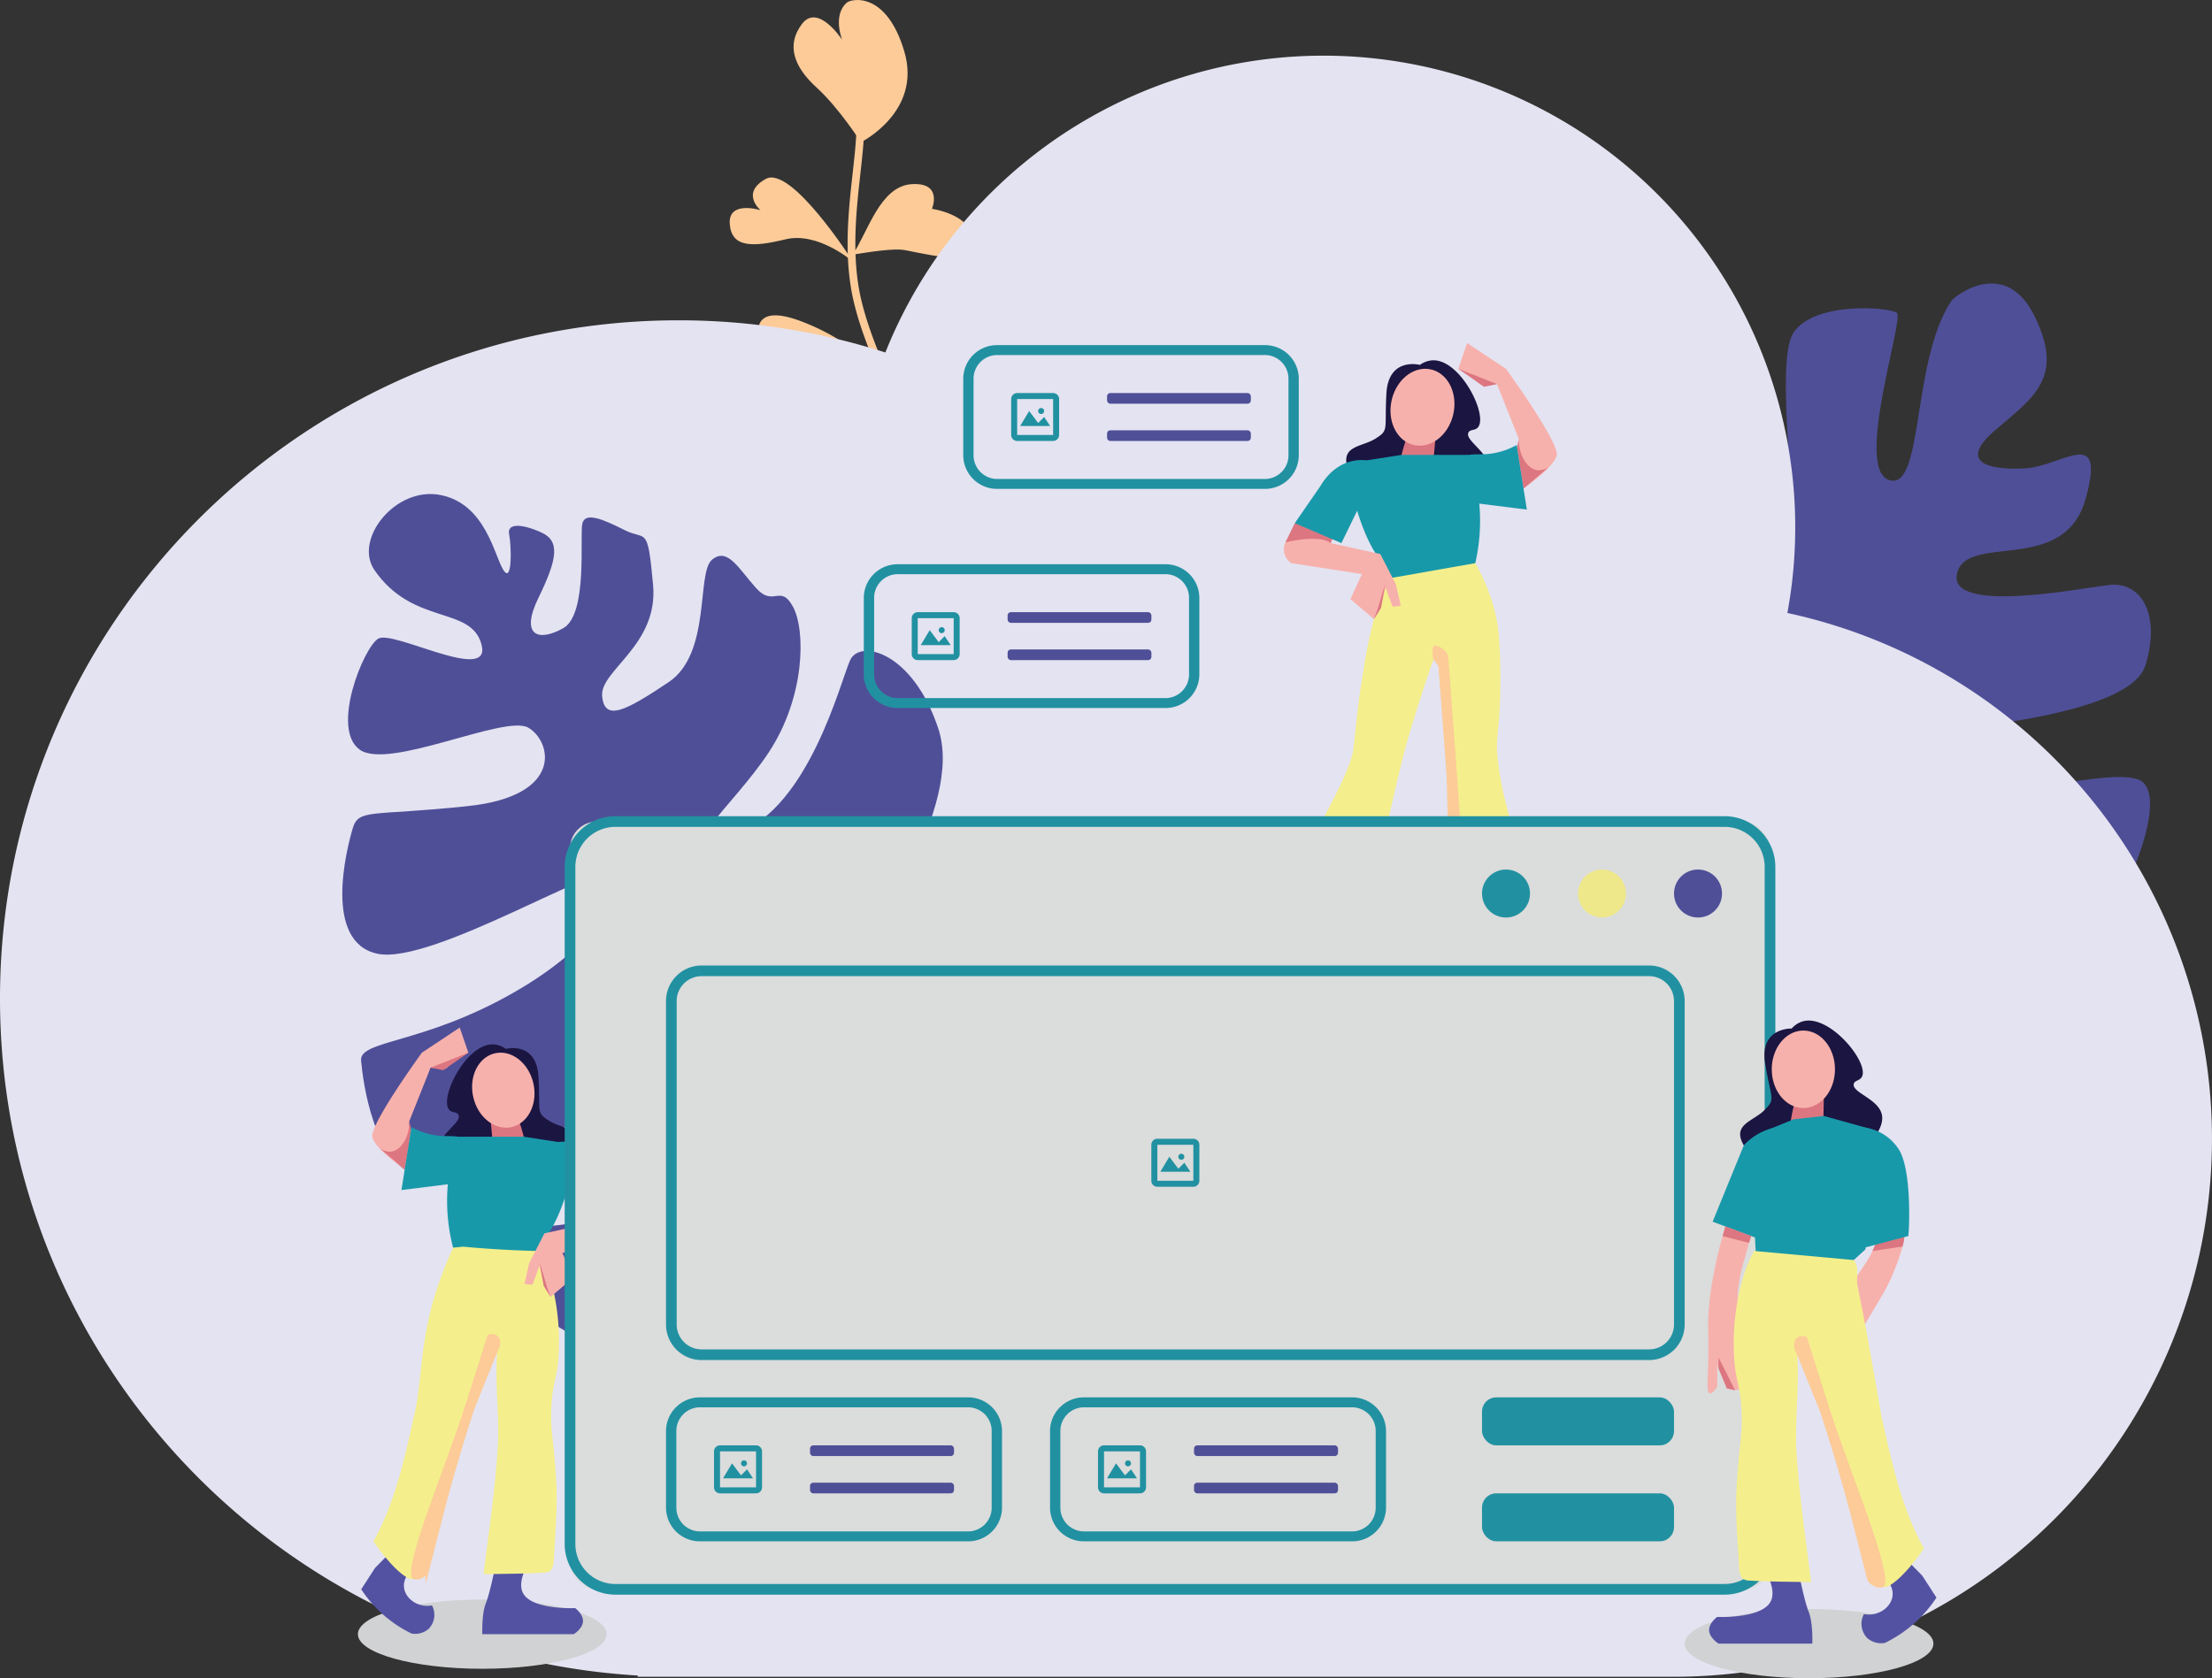 <svg xmlns="http://www.w3.org/2000/svg" width="698.681" height="530.232" viewBox="0 0 698.681 530.232">
  <rect x="0" y="0" width="698.681" height="530.232" fill="#333333" stroke="none"/>
  <g id="Group_881" data-name="Group 881" transform="translate(-690.399 -1338.021)">
    <g id="Group_847" data-name="Group 847">
      <g id="Group_837" data-name="Group 837">
        <path id="Path_1567" data-name="Path 1567" d="M1004.277,1606.785a1.224,1.224,0,0,0,1.017-.545c.207-.311,20.63-31.746,2.3-73.426-6.484-14.745-13.571-28.893-20.425-42.575-12.4-24.742-23.1-46.11-25.614-61.918-1.958-12.306-.595-24.594.607-35.436,1.185-10.7,2.209-19.944-.538-25.865a1.222,1.222,0,0,0-2.216,1.029c2.461,5.3,1.473,14.23.326,24.567-1.219,10.995-2.6,23.457-.593,36.089,2.572,16.181,13.358,37.705,25.843,62.628,6.842,13.656,13.916,27.775,20.375,42.464,17.767,40.412-1.9,70.788-2.1,71.09a1.221,1.221,0,0,0,1.017,1.9Z" fill="#fccb98"/>
      </g>
      <g id="Group_838" data-name="Group 838">
        <path id="Path_1568" data-name="Path 1568" d="M962.32,1382.966s19.343-9.571,13.73-28.631-16.689-16.784-18.182-15.477c-4.585,4.015-1.466,11.737-1.466,11.737s-7.613-11.693-12.682-5.018-2.564,13.577,4.586,20.081S962.32,1382.966,962.32,1382.966Z" fill="#fccb98"/>
      </g>
      <g id="Group_839" data-name="Group 839">
        <path id="Path_1569" data-name="Path 1569" d="M959.7,1418.5c4.8-7.041,8.615-21.638,18.628-22.293s6.441,7.8,6.441,7.8,12.919,1.719,13.168,10.5-18.256,2.772-22.851,2.4S959.7,1418.5,959.7,1418.5Z" fill="#fccb98"/>
      </g>
      <g id="Group_840" data-name="Group 840">
        <path id="Path_1570" data-name="Path 1570" d="M959.872,1420.753s-19.529-30.68-27.6-26.2-1.665,9.87-1.665,9.87-10.23-3.213-9.705,4.342,7.215,7.392,17.6,4.872S959.872,1420.753,959.872,1420.753Z" fill="#fccb98"/>
      </g>
      <g id="Group_841" data-name="Group 841">
        <path id="Path_1571" data-name="Path 1571" d="M969.239,1456.569c3.342-7.545,8.135-12.765,20.38-14.233s18.425,2.1,18.778,5.923-6.113,5.352-6.113,5.352,9.915,2.03,9.757,9.811-18.781-4.784-26.191-7.262S969.239,1456.569,969.239,1456.569Z" fill="#fccb98"/>
      </g>
      <g id="Group_842" data-name="Group 842">
        <path id="Path_1572" data-name="Path 1572" d="M969.239,1456.569a69.556,69.556,0,0,0-26.3-17.228c-16.548-6.052-12.668,6.154-12.668,6.154s-11.063,1.835-8.313,11.308,16.974-.226,25.353-2.16S969.239,1456.569,969.239,1456.569Z" fill="#fccb98"/>
      </g>
      <g id="Group_843" data-name="Group 843">
        <path id="Path_1573" data-name="Path 1573" d="M986.484,1490.2s-2.067-9.471,14.637-10.745,25.06,5.211,27.321,10.223-6.528,7.536-6.528,7.536,11.55,3.081,9.98,11.4-13.969-.539-24.049-8.8A45.95,45.95,0,0,0,986.484,1490.2Z" fill="#fccb98"/>
      </g>
      <g id="Group_844" data-name="Group 844">
        <path id="Path_1574" data-name="Path 1574" d="M985.436,1490.471s-11.662-11.682-24.677-11.627-27.864,5.111-29.347,14.618,11.5,5.447,11.5,5.447-9.088,11.715,1.092,16.613,3.454-14.78,17.079-21.478S985.436,1490.471,985.436,1490.471Z" fill="#fccb98"/>
      </g>
      <g id="Group_845" data-name="Group 845">
        <path id="Path_1575" data-name="Path 1575" d="M1012.259,1549.658c6.986-8.673,12.741.262,19.989-4.177s11.134-11.255,17.177-7.644.386,8.511.386,8.511,20.914,6.656,12.473,14.824-23.476-2.021-32.882-6.871S1012.259,1549.658,1012.259,1549.658Z" fill="#fccb98"/>
      </g>
      <g id="Group_846" data-name="Group 846">
        <path id="Path_1576" data-name="Path 1576" d="M1011.575,1550.111s-2.307-4.921-16.6-3.231-22.655-19.267-29.666-18.239-3.943,10.774-3.943,10.774-17.565-.185-8.411,13.993,39.871-2.712,45.561-3.606S1011.575,1550.111,1011.575,1550.111Z" fill="#fccb98"/>
      </g>
    </g>
    <path id="Path_1577" data-name="Path 1577" d="M1306.715,1433.184c-12.647,18.969-8.6,60.187-19.653,56.5s4.913-50.975,2.456-52.817-25.794-3.685-32.55,6.142,3.071,63.871-3.07,67.556-19.653-42.376-22.11-48.518-34.392,7.37-40.533,14.74-4.3,41.762,12.282,76.768,14.74,49.132-9.212,25.8-17.81-84.139-23.337-87.21-39.306,4.3-49.746,28.251-.615,45.447,7.983,57.73,28.251,25.18,25.181,28.251-29.48,7.37-42.991-3.685-18.424,7.37-3.071,23.338,50.361,25.18,86.595,24.566,20.267,20.881,42.991,31.936,82.3,9.519,71.855-7.37c-.685-1.108-2.763-1.228-35.006-9.826-33.279-8.875-28.251-24.566-22.11-25.181s71.242,20.267,88.438,6.756,36.849-58.344,24.566-62.643-57.116,11.669-78,2.456-19.039-13.511,0-15.967,75.54-6.142,80.453-22.724-1.842-26.408-11.668-25.18-50.975,9.212-47.9-3.685,33.778.614,40.534-23.338-7.37-10.44-19.039-9.826-21.495-1.842-9.212-12.283,21.495-16.582,12.283-35.621S1307.943,1431.342,1306.715,1433.184Z" fill="#4f4f98"/>
    <path id="Path_1578" data-name="Path 1578" d="M1254.961,1531.687a149,149,0,0,0-284.908-82.3,214.121,214.121,0,0,0-65.368-10.168c-118.347,0-214.286,95.939-214.286,214.286,0,114.082,89.152,207.328,201.585,213.9l-.3.384H1219.13a169.962,169.962,0,0,0,35.831-336.1Z" fill="#e4e3f1"/>
    <path id="Path_1579" data-name="Path 1579" d="M808.671,1518.127c12.179,17.712,30.632,11.157,33.836,23.608s-27.993-4.821-32.66-1.924-15.052,28.524-5.814,35.074,45.84-11.214,53.222-6.96,11.443,21.559-19.1,24.785-34.473.709-36.355,7.05-9.446,35.82,7.759,39.58,71.653-30.04,74.958-25.41-3.755,21.727-32.277,37.923-48.393,14.739-47.792,21.262,3.9,33.357,19.024,36.9,80.467-37.019,88.959-34.1,14.561,24.151,6.3,28.2-35.448,21.358-57.652,21.348-31.618.447-21.71,9.813,39.711,38.28,69.58,32.238,57.341-33.654,57.9-32.061-8.615,18.063-6.351,20.321,13.422,2.875,25.92-22.125,43.071-32.339,44.781-58.4-3.764-76.542-14.1-72.711-7.074,34.779-31.45,46.893-44.166,15.994-32.027.484,41.187-57.247,33.187-81.591-24.834-28.549-27.9-21.687-12.991,46.425-35.666,54.682-1.567-8.079,9.977-25.589,11.666-38.492,7.69-45.937-6.153.155-11.646-5.917-9.024-13.148-13.986-8.99-.149,29.617-13.705,38.679-20.224,12.554-20.975,4.4,17.847-16.036,16.081-35.2-2.093-13.787-8.992-17.263-12.462-5.841-13.347-2.059,1.815,28.614-6,33.035-13.75,2.5-7.871-9.554,6.984-17.912.976-20.648-10.976-3.1-10.23.531,1.057,15.938-1.84,11.271-5.623-20.862-19.86-23.662S802.024,1508.461,808.671,1518.127Z" fill="#4f4f98"/>
    <g id="Group_854" data-name="Group 854">
      <ellipse id="Ellipse_96" data-name="Ellipse 96" cx="39.283" cy="10.933" rx="39.283" ry="10.933" transform="translate(803.445 1843.4)" fill="#d0d2d3"/>
      <g id="Group_848" data-name="Group 848">
        <path id="Path_1580" data-name="Path 1580" d="M850.151,1669.409s9.712-2.561,10.333,8.818-.861,11.224,3.355,13.9,10.824,2.043,8.569,9.195-3.648,8.108-3.648,8.108l-32.593.873c-6.079-3.874-7.445-6.953-7.337-9.2.235-4.855,7.5-8.413,6.386-10.833-.495-1.074-2-.54-2.931-1.6-3.25-3.711,5.475-21.229,14.107-20.677A7.4,7.4,0,0,1,850.151,1669.409Z" fill="#1b1541"/>
        <path id="Path_1581" data-name="Path 1581" d="M856,1697.916a5.029,5.029,0,1,1-9.995.955l-.954-10.327,8.427,1.334q.288.719.565,1.468a54.445,54.445,0,0,1,1.775,5.806C855.879,1697.409,855.939,1697.663,856,1697.916Z" fill="#dc7680"/>
        <path id="Path_1582" data-name="Path 1582" d="M839.876,1684.588c1.442,6.433,6.862,10.7,12.107,9.521a8.089,8.089,0,0,0,2.77-1.2c3.494-2.359,5.281-7.382,4.117-12.578-1.442-6.433-6.862-10.7-12.107-9.521S838.435,1678.154,839.876,1684.588Z" fill="#f7b1ac"/>
      </g>
      <g id="Group_849" data-name="Group 849">
        <path id="Path_1583" data-name="Path 1583" d="M855.816,1697.152l16.962,2.641s-3.093,22.585-11.976,31.577l-1.578,3.764-25.707-2.9a58.44,58.44,0,0,1-1.673-19.892l3.555-15.188h20.417Z" fill="#1899aa"/>
      </g>
      <g id="Group_850" data-name="Group 850">
        <path id="Path_1584" data-name="Path 1584" d="M856.957,1832.349c-2.531,4.976-2.167,7.656-1.254,9.2,3.055,5.168,16.36,4.547,16.36,4.547h0c.293.224,2.781,2.174,2.46,4.445a4.164,4.164,0,0,1-.418,1.255,7.11,7.11,0,0,1-2.509,2.536H842.745s-.248-6.384,1.113-9.788,2.968-11.65,2.968-11.65Z" fill="#5352a2"/>
        <path id="Path_1585" data-name="Path 1585" d="M822.244,1832.9c-2.78,1.342-4.476,4.043-4.235,6.6.329,3.483,4.248,6.57,8.831,5.746a6.3,6.3,0,0,1-1.041,7.4,6.44,6.44,0,0,1-5.44,1.469,39.738,39.738,0,0,1-15.868-13.96l4.369-6.748,5.832-5.95Z" fill="#5352a2"/>
      </g>
      <g id="Group_851" data-name="Group 851">
        <path id="Path_1586" data-name="Path 1586" d="M860.5,1733.281c-.014,0-.29.058-.29.058l.29-.058q-5.922-.14-12.208-.5-5.976-.351-11.607-.878l-3.164.331h0c-1.215,2.646-2.955,6.675-4.681,11.706-5.885,17.152-5.049,29.683-7.371,40.133-3.276,14.743-6.143,28.257-13.105,40.953,5.12,7.454,10.155,12.042,12.307,11.9a7.869,7.869,0,0,0,2.026-.434,7.157,7.157,0,0,0,2.867-2.047c5.393-22.913,10.15-39.993,12.63-47.065.453-1.29.879-2.389,2.522-6.992,2.189-6.132,3.567-8.653,4.915-12.695.409-1.229,1.228-2.048,1.638-3.277.409-.819.608-.724-.1.32a3.335,3.335,0,0,1-2.217,1.374,3.587,3.587,0,0,0,2.73-3.741c-1.228,10.647.41,21.3,0,31.943-.819,13.923-2.866,27.437-4.546,41.059a2.629,2.629,0,0,0,.258-1.443,9.037,9.037,0,0,0-.258,1.443c6.594-.107,13.146-.107,19.7-.517a3.1,3.1,0,0,0,1.639-.819,5.827,5.827,0,0,0,.819-2.457c.409-8.19,1.228-16.79.819-24.981-.546-10.913-1.711-16.3-1.638-21.295.162-11.242,2.167-11.124,2.457-21.3C867.454,1745.305,861.009,1733.229,860.5,1733.281Z" fill="#f4ef8c"/>
        <path id="Path_1587" data-name="Path 1587" d="M844.806,1760.195a2.592,2.592,0,0,1,2.175.1c1.005.671,1.33,2.495.284,4.115l-7.376,18.269c-4.451,13.544-7.494,24.416-9.492,32.045,0,0-.389,1.486-5.08,19.839a4.489,4.489,0,0,1-2.624,1.923,2.908,2.908,0,0,1-1.492,0c-2.248-1.078,4.008-18.726,5.149-21.916,2.631-7.36,9.231-25.2,11.578-32.623Q841.368,1771.073,844.806,1760.195Z" fill="#fccb98" stroke="#fccb98" stroke-miterlimit="10" stroke-width="1"/>
      </g>
      <g id="Group_852" data-name="Group 852">
        <path id="Path_1588" data-name="Path 1588" d="M886.424,1716.143s5.646,7.073,5.646,9.791a5.108,5.108,0,0,1-2.3,4.593l-21.748,3.352,3.555,7.737-7.274,6.145-2.137-3.426-1.364-6.4-2.191,5.985-2.57-.209q.762-3.346,1.525-6.692l4.809-9.323,15.292-3.355-2.535-6.143Z" fill="#f7b1ac"/>
        <path id="Path_1589" data-name="Path 1589" d="M888.724,1718.195l2.866,5.925s-10.342-2.631-13.923.218l-1.7-4.052Z" fill="#dc7680"/>
        <path id="Path_1590" data-name="Path 1590" d="M866.61,1698.833a13.372,13.372,0,0,1,4.417.219c5.914,1.313,9.011,6.356,9.751,7.642l7.946,11.5-14.37,6.143-7.24-14.866Z" fill="#1899aa"/>
        <path id="Path_1591" data-name="Path 1591" d="M860.8,1736.753l2.41,8,1.091,3.008-2.137-3.426Z" fill="#dc7680"/>
      </g>
      <g id="Group_853" data-name="Group 853">
        <path id="Path_1592" data-name="Path 1592" d="M823.061,1696.447a3.713,3.713,0,0,1-2.844-1.549,3.629,3.629,0,0,1-.5-2.747l6.692-16.825s4.989.837,5.213,0,6.707-4.71,6.707-4.71l-2.719-7.938-11.954,7.938s-16.486,22.679-15.649,26.66,11.292,10.986,11.292,10.986Q821.18,1702.355,823.061,1696.447Z" fill="#f7b1ac"/>
        <path id="Path_1593" data-name="Path 1593" d="M819.715,1692.151c0,5.509-2.852,9.417-5.855,9.733a5.33,5.33,0,0,1-3.964-1.471l8.333,7.107,1.988-12.622" fill="#dc7680"/>
        <path id="Path_1594" data-name="Path 1594" d="M838.327,1670.616l-7.947,5.547-3.973-.837Z" fill="#dc7680"/>
        <path id="Path_1595" data-name="Path 1595" d="M840.418,1701.149a7.648,7.648,0,0,0-2.256-2.75c-2.583-1.91-5.446-1.209-9.036-1.534a22.463,22.463,0,0,1-8.783-2.763l-3.137,19.911,20.075-2.509Z" fill="#1899aa"/>
      </g>
    </g>
    <g id="Group_861" data-name="Group 861">
      <ellipse id="Ellipse_97" data-name="Ellipse 97" cx="58.473" cy="10.933" rx="58.473" ry="10.933" transform="translate(1080.024 1632.067)" fill="#d0d2d3"/>
      <g id="Group_855" data-name="Group 855">
        <path id="Path_1596" data-name="Path 1596" d="M1138.9,1453.31s-9.955-2.625-10.591,9.038.882,11.5-3.439,14.245-11.095,2.095-8.783,9.426,3.739,8.309,3.739,8.309l33.407.9c6.23-3.971,7.631-7.126,7.52-9.427-.24-4.976-7.688-8.623-6.545-11.1.507-1.1,2.05-.553,3-1.642,3.331-3.8-5.611-21.76-14.459-21.194A7.589,7.589,0,0,0,1138.9,1453.31Z" fill="#1b1541"/>
        <path id="Path_1597" data-name="Path 1597" d="M1132.908,1482.53a5.154,5.154,0,1,0,10.244.978l.978-10.585-8.637,1.367q-.3.736-.579,1.505a55.6,55.6,0,0,0-1.819,5.951Q1133,1482.141,1132.908,1482.53Z" fill="#dc7680"/>
        <path id="Path_1598" data-name="Path 1598" d="M1149.432,1468.868c-1.477,6.594-7.033,10.964-12.409,9.759a8.277,8.277,0,0,1-2.84-1.229c-3.58-2.418-5.412-7.566-4.219-12.892,1.478-6.594,7.033-10.964,12.409-9.759S1150.91,1462.273,1149.432,1468.868Z" fill="#f7b1ac"/>
      </g>
      <g id="Group_856" data-name="Group 856">
        <path id="Path_1599" data-name="Path 1599" d="M1154.664,1619.222c-.214,1.337-1.715,9.471-1.715,9.471a6.854,6.854,0,0,0,.3,1.372,8.329,8.329,0,0,0,3.064,3.971,45.671,45.671,0,0,0,8.43,5.242c6.676,2.974,10.013,4.461,11.789,3.358,2.686-1.669,3.569-6.928,1.5-9.859a6.168,6.168,0,0,0-2.358-1.93c-2.327-1.079-3.932.027-6-.428-1.375-.3-3.186-1.344-4.93-4.716h0c-.821-1.277-1.325-3.493.214-7.595Z" fill="#5352a2"/>
        <path id="Path_1600" data-name="Path 1600" d="M1109.438,1620.559s.429,2.787-2.572,5.787-7.288,7.5-8.574,7.931-4.072,1.072-4.286,3.858,4.286,5.359,4.286,5.359,6,.857,9.217,0,4.716-4.287,6-7.288c.462-1.08,3.626-4.149,5.144-7.513a9.4,9.4,0,0,0,.482-1.274c.578-1.979.228-3.344.15-5.346a21.1,21.1,0,0,1,.225-3.965Z" fill="#5352a2"/>
      </g>
      <g id="Group_857" data-name="Group 857">
        <path id="Path_1601" data-name="Path 1601" d="M1133.095,1481.746l-17.386,2.707s3.17,23.149,12.274,32.365l1.618,3.858,26.349-2.974a59.853,59.853,0,0,0,1.715-20.389l-3.644-15.567h-20.926Z" fill="#1899aa"/>
      </g>
      <g id="Group_858" data-name="Group 858">
        <path id="Path_1602" data-name="Path 1602" d="M1129.6,1520.676s-5.159,6.574-8.589,29.437c-.6,3.48-1.435,8.793-2.143,15.361-.036.336-.162,1.728-.365,3.649,0,0-.338,3.2-.645,5.658-.7,5.568-7.218,17.6-9.921,22.629-3.256,6.052-6.411,12.157-9.646,18.219,1.63,4.639,3.856,6.47,5.573,7.288,0,0,1.021.486,7.327,1.567h0a21.072,21.072,0,0,0,13.25-6.283c1.218-6.121,4.812-23.894,9.431-42.225,0,0,2.363-9.379,8.683-27.873.2-.6.908-2.281.91-2.286l0-.007h0l1.624.188,1.212,2.757c1.18,25.044,1.5,32.346,1.5,32.948v1.132l1.072,36.387c5.68,5.188,13.026,5.917,15.218,5.228,2.939-.924,8.574-8.606,8.574-8.606a89.922,89.922,0,0,0-2.573-10.932c-.794-2.631-1.483-4.481-1.765-5.26a107.251,107.251,0,0,1-4.665-20.246c-1.259-9.353.668-8.8.643-27.221-.017-13.073-.994-17.778-1.5-19.934a61.054,61.054,0,0,0-6.43-16.3" fill="#f4ef8c"/>
        <path id="Path_1603" data-name="Path 1603" d="M1143.469,1545.81s-.441-4.343.661-3.271c0,0,3.032.97,3.246,3.271s5.573,76.3,5.573,76.3l-4.072-2.892-1.072-36.387-2.572-34.509Z" fill="#fccb98" stroke="#fccb98" stroke-miterlimit="10" stroke-width="1"/>
      </g>
      <g id="Group_859" data-name="Group 859">
        <path id="Path_1604" data-name="Path 1604" d="M1101.722,1501.211s-5.787,7.25-5.787,10.036a5.235,5.235,0,0,0,2.357,4.708l22.292,3.435-3.644,7.931,7.455,6.3,2.19-3.512,1.4-6.562,2.246,6.134,2.634-.215q-.78-3.429-1.562-6.858-2.465-4.779-4.93-9.556l-15.673-3.439,2.6-6.3Z" fill="#f7b1ac"/>
        <path id="Path_1605" data-name="Path 1605" d="M1099.364,1503.315l-2.937,6.073s10.6-2.7,14.271.223l1.741-4.153Z" fill="#dc7680"/>
        <path id="Path_1606" data-name="Path 1606" d="M1122.031,1483.469a13.676,13.676,0,0,0-4.528.225c-6.062,1.345-9.236,6.514-9.994,7.832l-8.145,11.789,14.729,6.3,7.421-15.237Z" fill="#1899aa"/>
        <path id="Path_1607" data-name="Path 1607" d="M1127.983,1522.336l-2.47,8.2-1.119,3.083,2.19-3.512Z" fill="#dc7680"/>
      </g>
      <g id="Group_860" data-name="Group 860">
        <path id="Path_1608" data-name="Path 1608" d="M1166.667,1481.023a3.805,3.805,0,0,0,2.915-1.588,3.711,3.711,0,0,0,.514-2.815l-6.858-17.245s-5.114.857-5.344,0-6.874-4.828-6.874-4.828l2.787-8.136,12.253,8.136s16.9,23.246,16.04,27.326-11.575,11.261-11.575,11.261Z" fill="#f7b1ac"/>
        <path id="Path_1609" data-name="Path 1609" d="M1170.1,1476.62c0,5.646,2.924,9.652,6,9.976a5.46,5.46,0,0,0,4.064-1.508l-8.542,7.285-2.038-12.938" fill="#dc7680"/>
        <path id="Path_1610" data-name="Path 1610" d="M1151.02,1454.547l8.145,5.685,4.073-.857Z" fill="#dc7680"/>
        <path id="Path_1611" data-name="Path 1611" d="M1148.877,1485.842a7.835,7.835,0,0,1,2.313-2.817c2.647-1.959,5.582-1.24,9.261-1.573a23.027,23.027,0,0,0,9-2.832l3.216,20.408-20.577-2.572Z" fill="#1899aa"/>
      </g>
    </g>
    <g id="Group_869" data-name="Group 869">
      <g id="Group_862" data-name="Group 862">
        <rect id="Rectangle_409" data-name="Rectangle 409" width="379.028" height="242.578" rx="8.504" transform="translate(870.446 1597.584)" fill="#dbdcdc"/>
        <path id="Path_1612" data-name="Path 1612" d="M1235.148,1841.846H884.771a16.029,16.029,0,0,1-16.01-16.01V1611.909a16.029,16.029,0,0,1,16.01-16.01h350.377a16.029,16.029,0,0,1,16.01,16.01v213.927A16.029,16.029,0,0,1,1235.148,1841.846ZM884.771,1599.268a12.656,12.656,0,0,0-12.641,12.641v213.927a12.656,12.656,0,0,0,12.641,12.641h350.377a12.656,12.656,0,0,0,12.641-12.641V1611.909a12.656,12.656,0,0,0-12.641-12.641Z" fill="#2191a1"/>
      </g>
      <circle id="Ellipse_98" data-name="Ellipse 98" cx="7.581" cy="7.581" r="7.581" transform="translate(1158.507 1612.745)" fill="#2191a1"/>
      <circle id="Ellipse_99" data-name="Ellipse 99" cx="7.581" cy="7.581" r="7.581" transform="translate(1219.151 1612.745)" fill="#4f4f98"/>
      <circle id="Ellipse_100" data-name="Ellipse 100" cx="7.581" cy="7.581" r="7.581" transform="translate(1188.829 1612.745)" fill="#eee88b"/>
      <rect id="Rectangle_410" data-name="Rectangle 410" width="60.644" height="15.161" rx="4.499" transform="translate(1158.507 1809.839)" fill="#2191a1"/>
      <rect id="Rectangle_411" data-name="Rectangle 411" width="60.644" height="15.161" rx="4.499" transform="translate(1158.507 1779.517)" fill="#2191a1"/>
      <g id="Group_864" data-name="Group 864">
        <rect id="Rectangle_412" data-name="Rectangle 412" width="45.483" height="3.369" rx="1" transform="translate(946.251 1794.678)" fill="#4f4f98"/>
        <rect id="Rectangle_413" data-name="Rectangle 413" width="45.483" height="3.369" rx="1" transform="translate(946.251 1806.47)" fill="#4f4f98"/>
        <path id="pic_big_1" d="M917.824,1809.839a1.9,1.9,0,0,1-1.894-1.895v-11.371a1.9,1.9,0,0,1,1.894-1.895H929.2a1.9,1.9,0,0,1,1.894,1.895v11.371a1.894,1.894,0,0,1-1.894,1.895Zm0-1.895H929.2v-11.371H917.824Zm.949-2.843,2.842-4.738,2.843,3.79,1.895-1.895,1.9,2.842Zm5.684-4.738a.948.948,0,1,1,.949.948A.948.948,0,0,1,924.457,1800.364Z" fill="#2191a1"/>
        <g id="Group_863" data-name="Group 863">
          <path id="Path_1616" data-name="Path 1616" d="M996.007,1825h-84.35a10.692,10.692,0,0,1-10.889-10.46v-24.563a10.692,10.692,0,0,1,10.889-10.46h84.35a10.692,10.692,0,0,1,10.889,10.46v24.563A10.692,10.692,0,0,1,996.007,1825Zm-84.35-42.346a7.487,7.487,0,0,0-7.624,7.323v24.563a7.488,7.488,0,0,0,7.624,7.324h84.35a7.487,7.487,0,0,0,7.623-7.324v-24.563a7.486,7.486,0,0,0-7.623-7.323Z" fill="#2191a1"/>
        </g>
      </g>
      <g id="Group_866" data-name="Group 866">
        <rect id="Rectangle_414" data-name="Rectangle 414" width="45.483" height="3.369" rx="1" transform="translate(1067.54 1794.678)" fill="#4f4f98"/>
        <rect id="Rectangle_415" data-name="Rectangle 415" width="45.483" height="3.369" rx="1" transform="translate(1067.54 1806.47)" fill="#4f4f98"/>
        <path id="pic_big_1-2" data-name="pic_big_1" d="M1039.113,1809.839a1.9,1.9,0,0,1-1.9-1.895v-11.371a1.9,1.9,0,0,1,1.9-1.895h11.371a1.9,1.9,0,0,1,1.9,1.895v11.371a1.894,1.894,0,0,1-1.9,1.895Zm0-1.895h11.371v-11.371h-11.371Zm.948-2.843,2.842-4.738,2.843,3.79,1.9-1.895,1.894,2.842Zm5.685-4.738a.948.948,0,1,1,.948.948A.947.947,0,0,1,1045.746,1800.364Z" fill="#2191a1"/>
        <g id="Group_865" data-name="Group 865">
          <path id="Path_1620" data-name="Path 1620" d="M1117.3,1825h-84.351a10.692,10.692,0,0,1-10.888-10.46v-24.563a10.692,10.692,0,0,1,10.888-10.46H1117.3a10.691,10.691,0,0,1,10.888,10.46v24.563A10.691,10.691,0,0,1,1117.3,1825Zm-84.351-42.346a7.486,7.486,0,0,0-7.623,7.323v24.563a7.487,7.487,0,0,0,7.623,7.324H1117.3a7.487,7.487,0,0,0,7.623-7.324v-24.563a7.486,7.486,0,0,0-7.623-7.323Z" fill="#2191a1"/>
        </g>
      </g>
      <g id="Group_868" data-name="Group 868">
        <g id="Group_867" data-name="Group 867">
          <path id="Path_1621" data-name="Path 1621" d="M1211.286,1767.725H912a11.247,11.247,0,0,1-11.235-11.234V1654.3A11.248,11.248,0,0,1,912,1643.067h299.283a11.247,11.247,0,0,1,11.234,11.235v102.189A11.246,11.246,0,0,1,1211.286,1767.725ZM912,1646.436a7.875,7.875,0,0,0-7.866,7.866v102.189a7.875,7.875,0,0,0,7.866,7.865h299.283a7.875,7.875,0,0,0,7.865-7.865V1654.3a7.875,7.875,0,0,0-7.865-7.866Z" fill="#2191a1"/>
        </g>
        <path id="pic_big_1-3" data-name="pic_big_1" d="M1055.959,1712.977a1.9,1.9,0,0,1-1.9-1.9v-11.37a1.894,1.894,0,0,1,1.9-1.9h11.371a1.9,1.9,0,0,1,1.9,1.9v11.37a1.9,1.9,0,0,1-1.9,1.9Zm0-1.9h11.371v-11.37h-11.371Zm.947-2.842,2.843-4.738,2.842,3.79,1.9-1.9,1.9,2.843Zm5.686-4.738a.947.947,0,1,1,.947.948A.948.948,0,0,1,1062.592,1703.5Z" fill="#2191a1"/>
      </g>
    </g>
    <g id="Group_876" data-name="Group 876">
      <ellipse id="Ellipse_101" data-name="Ellipse 101" cx="39.283" cy="10.933" rx="39.283" ry="10.933" transform="translate(1222.52 1846.386)" fill="#d0d2d3"/>
      <g id="Group_870" data-name="Group 870">
        <path id="Path_1625" data-name="Path 1625" d="M1248.27,1834.785c2.595,5.1,2.222,7.848,1.286,9.431-3.131,5.3-16.768,4.662-16.769,4.662h0c-.3.228-2.849,2.227-2.521,4.555a4.282,4.282,0,0,0,.428,1.286,7.289,7.289,0,0,0,2.573,2.6h29.57s.255-6.544-1.14-10.033-3.042-11.94-3.042-11.94Z" fill="#5352a2"/>
        <path id="Path_1626" data-name="Path 1626" d="M1283.851,1835.346c2.849,1.375,4.587,4.143,4.34,6.761-.336,3.57-4.353,6.734-9.051,5.89a6.462,6.462,0,0,0,1.067,7.579,6.6,6.6,0,0,0,5.576,1.506,40.7,40.7,0,0,0,16.264-14.309l-4.478-6.916-5.977-6.1Z" fill="#5352a2"/>
      </g>
      <g id="Group_871" data-name="Group 871">
        <path id="Path_1627" data-name="Path 1627" d="M1256.307,1662.986s-10.289-.385-8.36,11.135,3.377,11.033-.241,14.653-10.368,4.469-6.51,11.117,5.465,7.291,5.465,7.291l32.794-6.43c5.212-5.237,5.89-8.622,5.278-10.843-1.322-4.8-9.387-6.733-8.814-9.4.254-1.184,1.879-.987,2.572-2.259,2.419-4.439-10.232-20.006-18.743-17.519A7.581,7.581,0,0,0,1256.307,1662.986Z" fill="#1b1541"/>
        <path id="Path_1628" data-name="Path 1628" d="M1256.049,1692.1a6.613,6.613,0,0,0,4.653,2.72,6.79,6.79,0,0,0,5.635-2.505l.189-10.628-8.512,2q-.24.758-.465,1.544A55.752,55.752,0,0,0,1256.049,1692.1Z" fill="#dc7680"/>
        <path id="Path_1629" data-name="Path 1629" d="M1269.984,1675.866c0,6.758-4.466,12.236-9.975,12.236a8.292,8.292,0,0,1-3.04-.579c-4.022-1.577-6.935-6.2-6.935-11.657,0-6.758,4.466-12.237,9.975-12.237S1269.984,1669.108,1269.984,1675.866Z" fill="#f7b1ac"/>
      </g>
      <g id="Group_872" data-name="Group 872">
        <path id="Path_1630" data-name="Path 1630" d="M1291.324,1727.2c-.1.04-.063.026.025.092,1.034.772-.025,4.562-.025,4.562a69.334,69.334,0,0,1-5.638,14.085c-4.07,6.893-6.976,11.735-8.733,14.649l-3.662-14.931a61.523,61.523,0,0,0,5.945-7.888,32.287,32.287,0,0,0,3.8-7.322Z" fill="#f7b1ac"/>
        <path id="Path_1631" data-name="Path 1631" d="M1283.036,1730.446s-.74,1.917-1.216,2.834l9.5-1.427s1.265-3.692.025-4.562S1283.036,1730.446,1283.036,1730.446Z" fill="#dc7680"/>
        <path id="Path_1632" data-name="Path 1632" d="M1293.322,1726.563c.094-1.984.826-19.3-3.26-25.535a15.293,15.293,0,0,0-11.234-6.831v38.145l14.335-3.809Z" fill="#1899aa"/>
      </g>
      <g id="Group_873" data-name="Group 873">
        <path id="Path_1633" data-name="Path 1633" d="M1235.845,1724.016s-6.185,18.875-5.9,33.524-.564,17.748,0,20,2.852-1.408,2.852-1.408v-6.761l3.051,7.324,2.6.564c.485-.11,1.191-.275,2.041-.488a27.578,27.578,0,0,0,3.1-.845c2.245-1.314-2.368-12.082-3.784-20.028-.841-4.725-1.14-11.759,1.9-20.992l1.882-7.093Z" fill="#f7b1ac"/>
        <path id="Path_1634" data-name="Path 1634" d="M1233.2,1766.911v3.424l2.649,6.361,2.6.563Z" fill="#dc7680"/>
        <path id="Path_1635" data-name="Path 1635" d="M1250.752,1694.328a18.624,18.624,0,0,0-9.556,5.563l-9.846,24.125,14.368,5.353Z" fill="#1899aa"/>
        <path id="Path_1636" data-name="Path 1636" d="M1235.377,1725.516l-.883,3.05,8.328,2.131.741-2.131Z" fill="#dc7680"/>
      </g>
      <g id="Group_874" data-name="Group 874">
        <path id="Path_1637" data-name="Path 1637" d="M1244.643,1733.243c.015,0,.3.059.3.059l-.3-.059a98.326,98.326,0,0,1,24.056.43c2.938.84,7.136.84,7.975,3.778.84,2.1,0,4.617.42,6.716,2.938,14.271,5.037,26.864,7.556,41.135,3.358,15.111,6.3,28.963,13.432,41.975-5.249,7.64-10.409,12.344-12.614,12.2a8.081,8.081,0,0,1-2.078-.445,7.317,7.317,0,0,1-2.938-2.1c-5.527-23.485-10.4-40.992-12.946-48.24-.463-1.322-.9-2.449-2.585-7.167-2.243-6.285-3.656-8.869-5.037-13.013-.419-1.259-1.259-2.1-1.679-3.358-.419-.839-.624-.742.107.327a3.41,3.41,0,0,0,2.272,1.409,3.675,3.675,0,0,1-2.8-3.834c1.259,10.913-.42,21.827,0,32.74.839,14.272,2.938,28.123,4.659,42.085a2.7,2.7,0,0,1-.265-1.479,9.158,9.158,0,0,1,.265,1.479c-6.758-.11-13.474-.11-20.19-.53a3.178,3.178,0,0,1-1.679-.839,5.965,5.965,0,0,1-.84-2.519c-.419-8.4-1.259-17.209-.839-25.6.559-11.186,1.753-16.708,1.679-21.827-.166-11.524-2.222-11.4-2.519-21.827C1237.511,1745.568,1244.118,1733.191,1244.643,1733.243Z" fill="#f4ef8c"/>
        <path id="Path_1638" data-name="Path 1638" d="M1260.725,1760.829a2.66,2.66,0,0,0-2.229.107c-1.03.688-1.364,2.557-.291,4.218l7.56,18.725c4.562,13.882,7.681,25.026,9.729,32.846,0,0,.4,1.523,5.207,20.335a4.608,4.608,0,0,0,2.689,1.97,2.978,2.978,0,0,0,1.53,0c2.3-1.1-4.108-19.193-5.277-22.464-2.7-7.544-9.462-25.828-11.868-33.437Z" fill="#fccb98" stroke="#fccb98" stroke-miterlimit="10" stroke-width="1"/>
      </g>
      <g id="Group_875" data-name="Group 875">
        <path id="Path_1639" data-name="Path 1639" d="M1256.921,1691.673l-7.608,3.1a17.618,17.618,0,0,0-2.815,3.1c-7.729,10.889-1.848,29.715-1.848,29.715l.291,5.717,30.975,2.823,3.727-3.4.408-34.013,1.046-4.045-14.627-4.066" fill="#1899aa"/>
      </g>
    </g>
    <g id="Group_878" data-name="Group 878">
      <rect id="Rectangle_416" data-name="Rectangle 416" width="45.422" height="3.365" rx="1" transform="translate(1008.662 1531.436)" fill="#4f4f98"/>
      <rect id="Rectangle_417" data-name="Rectangle 417" width="45.422" height="3.365" rx="1" transform="translate(1008.662 1543.213)" fill="#4f4f98"/>
      <path id="pic_big_1-4" data-name="pic_big_1" d="M980.273,1546.577a1.892,1.892,0,0,1-1.892-1.892v-11.356a1.892,1.892,0,0,1,1.892-1.892h11.356a1.892,1.892,0,0,1,1.892,1.892v11.356a1.892,1.892,0,0,1-1.892,1.892Zm0-1.892h11.356v-11.356H980.273Zm.947-2.839,2.839-4.731,2.839,3.785,1.893-1.892,1.892,2.839Zm5.677-4.732a.947.947,0,1,1,.947.948A.947.947,0,0,1,986.9,1537.114Z" fill="#2191a1"/>
      <g id="Group_877" data-name="Group 877">
        <path id="Path_1643" data-name="Path 1643" d="M1058.351,1561.718H974.114a10.678,10.678,0,0,1-10.874-10.446v-24.53a10.678,10.678,0,0,1,10.874-10.446h84.237a10.678,10.678,0,0,1,10.874,10.446v24.53A10.678,10.678,0,0,1,1058.351,1561.718Zm-84.237-42.29a7.477,7.477,0,0,0-7.613,7.314v24.53a7.477,7.477,0,0,0,7.613,7.313h84.237a7.477,7.477,0,0,0,7.613-7.313v-24.53a7.477,7.477,0,0,0-7.613-7.314Z" fill="#2191a1"/>
      </g>
    </g>
    <g id="Group_880" data-name="Group 880">
      <rect id="Rectangle_418" data-name="Rectangle 418" width="45.422" height="3.365" rx="1" transform="translate(1040.071 1462.202)" fill="#4f4f98"/>
      <rect id="Rectangle_419" data-name="Rectangle 419" width="45.422" height="3.365" rx="1" transform="translate(1040.071 1473.978)" fill="#4f4f98"/>
      <path id="pic_big_1-5" data-name="pic_big_1" d="M1011.682,1477.342a1.892,1.892,0,0,1-1.892-1.892v-11.356a1.892,1.892,0,0,1,1.892-1.892h11.356a1.892,1.892,0,0,1,1.892,1.892v11.356a1.892,1.892,0,0,1-1.892,1.892Zm0-1.892h11.356v-11.356h-11.356Zm.947-2.84,2.839-4.731,2.839,3.785,1.893-1.893,1.893,2.839Zm5.677-4.73a.946.946,0,1,1,.946.946A.947.947,0,0,1,1018.306,1467.88Z" fill="#2191a1"/>
      <g id="Group_879" data-name="Group 879">
        <path id="Path_1647" data-name="Path 1647" d="M1089.759,1492.483h-84.236a10.678,10.678,0,0,1-10.874-10.446v-24.53a10.678,10.678,0,0,1,10.874-10.446h84.236a10.678,10.678,0,0,1,10.874,10.446v24.53A10.678,10.678,0,0,1,1089.759,1492.483Zm-84.236-42.289a7.476,7.476,0,0,0-7.613,7.313v24.53a7.476,7.476,0,0,0,7.613,7.314h84.236a7.476,7.476,0,0,0,7.613-7.314v-24.53a7.476,7.476,0,0,0-7.613-7.313Z" fill="#2191a1"/>
      </g>
    </g>
  </g>
</svg>
